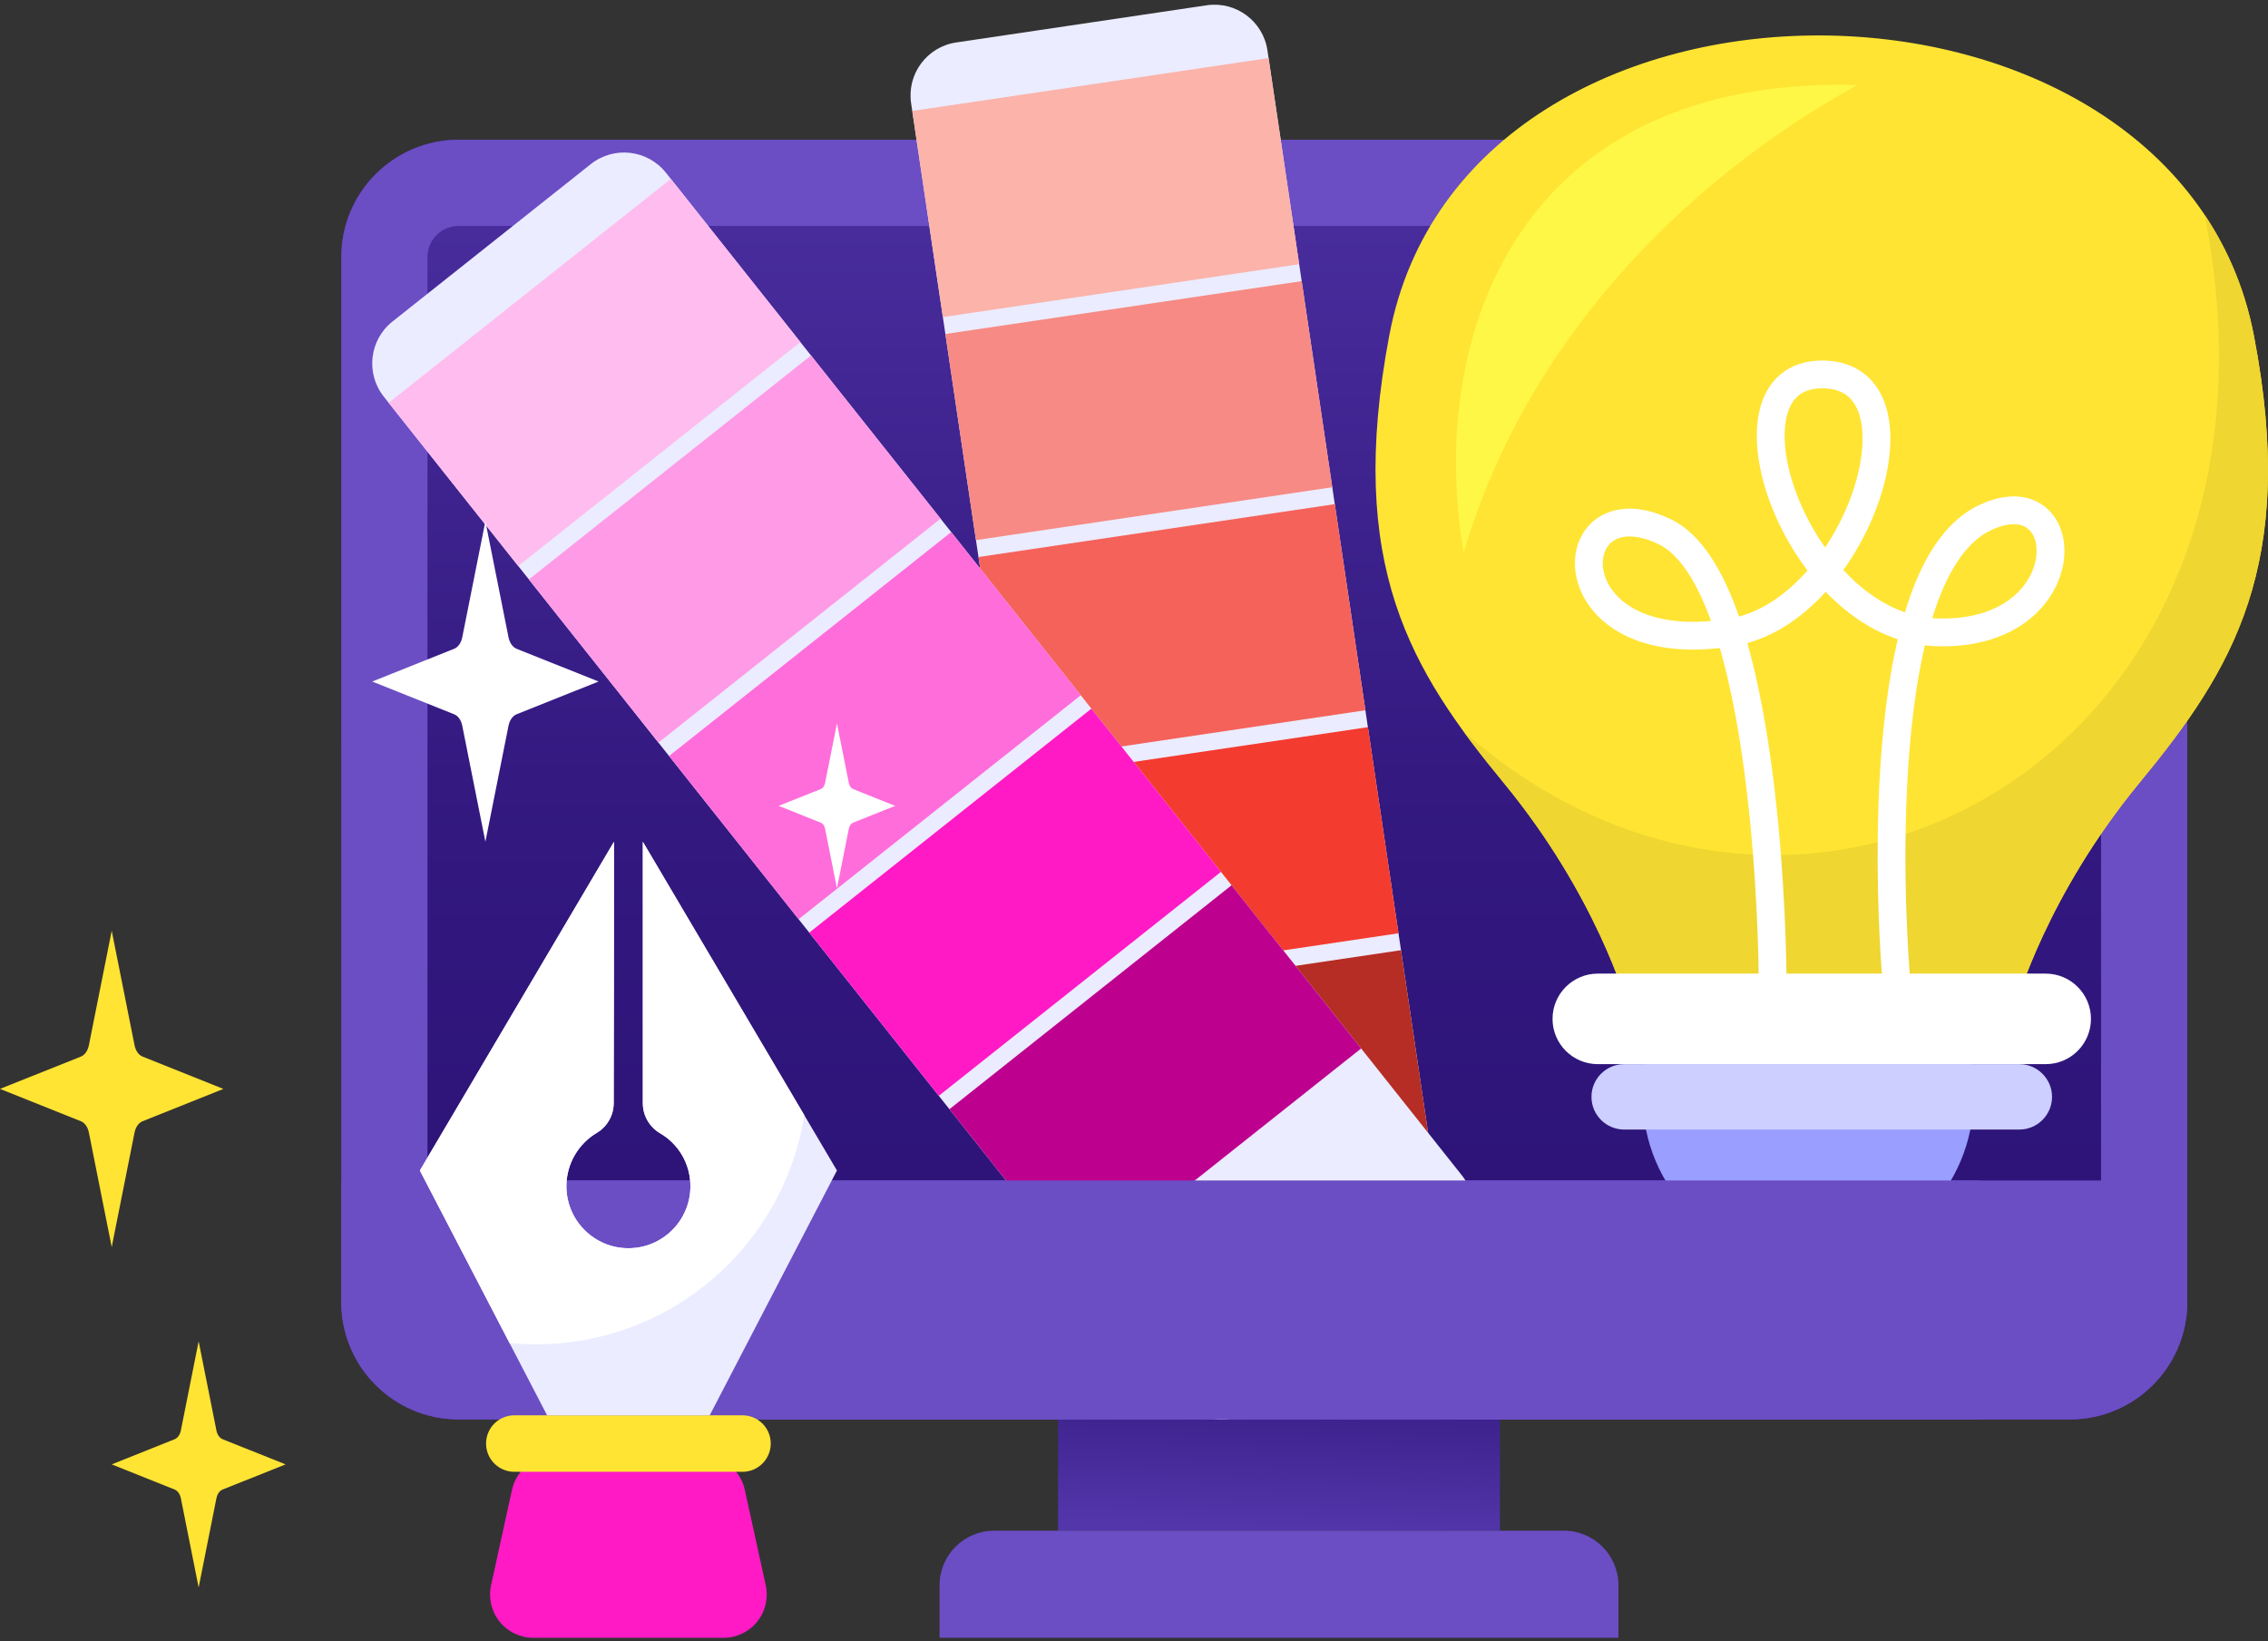 <?xml version="1.0" encoding="UTF-8" standalone="no"?><!DOCTYPE svg PUBLIC "-//W3C//DTD SVG 1.1//EN" "http://www.w3.org/Graphics/SVG/1.1/DTD/svg11.dtd"><svg width="100%" height="100%" viewBox="0 0 2461 1781" version="1.1" xmlns="http://www.w3.org/2000/svg" xmlns:xlink="http://www.w3.org/1999/xlink" xml:space="preserve" xmlns:serif="http://www.serif.com/" style="fill-rule:evenodd;clip-rule:evenodd;stroke-linecap:round;stroke-linejoin:round;stroke-miterlimit:1.5;"><rect x="0" y="0" width="2461" height="1781" fill="#333333" stroke="none"/><rect x="-0" y="0" width="2460.98" height="1780.11" style="fill:none;"/><g><path d="M121.22,1010.03l24.778,124.272c0.583,2.925 1.686,5.59 3.204,7.739c1.518,2.149 3.4,3.711 5.466,4.537l87.773,35.08l-87.773,35.08c-2.066,0.826 -3.948,2.388 -5.466,4.537c-1.518,2.149 -2.621,4.814 -3.204,7.739l-24.778,124.271l-24.777,-124.271c-0.583,-2.925 -1.686,-5.59 -3.204,-7.739c-1.518,-2.149 -3.4,-3.711 -5.466,-4.537l-87.773,-35.08l87.773,-35.08c2.066,-0.826 3.948,-2.388 5.466,-4.537c1.518,-2.149 2.621,-4.814 3.204,-7.739l24.777,-124.272Z" style="fill:#ffe433;"/><g><g><rect x="1148.1" y="1469.28" width="479.466" height="191.787" style="fill:url(#_Linear1);"/><path d="M1756.16,1720.35c-0,-32.743 -26.543,-59.286 -59.286,-59.286c-138.105,0 -479.98,0 -618.086,0c-32.742,0 -59.285,26.543 -59.285,59.286c-0,28.676 -0,56.977 -0,56.977l736.657,0c-0,0 -0,-28.301 -0,-56.977Z" style="fill:#6b4dc4;"/><path d="M2373.4,278.954c0,-70.271 -57.051,-127.322 -127.322,-127.322l-1748.46,-0c-70.271,-0 -127.322,57.051 -127.322,127.322l0,1134.03c0,70.271 57.051,127.323 127.322,127.323l1748.46,-0c70.271,-0 127.322,-57.052 127.322,-127.323l0,-1134.03Z" style="fill:url(#_Linear2);"/><clipPath id="_clip3"><path d="M2373.4,278.954c0,-70.271 -57.051,-127.322 -127.322,-127.322l-1748.46,-0c-70.271,-0 -127.322,57.051 -127.322,127.322l0,1134.03c0,70.271 57.051,127.323 127.322,127.323l1748.46,-0c70.271,-0 127.322,-57.052 127.322,-127.323l0,-1134.03Z"/></clipPath><g clip-path="url(#_clip3)"><rect x="334.778" y="1281.04" width="2088.79" height="259.267" style="fill:#6b4dc4;"/></g><path d="M2373.4,278.954l0,1134.03c0,70.271 -57.051,127.323 -127.322,127.323l-1748.46,-0c-70.271,-0 -127.322,-57.052 -127.322,-127.323l0,-1134.03c0,-70.271 57.051,-127.322 127.322,-127.322l1748.46,-0c70.271,-0 127.322,57.051 127.322,127.322Zm-93.558,0c-0,-18.635 -15.129,-33.764 -33.764,-33.764l-1748.46,0c-18.635,0 -33.764,15.129 -33.764,33.764l0,1134.03c0,18.635 15.129,33.764 33.764,33.764l1748.46,0c18.635,0 33.764,-15.129 33.764,-33.764l-0,-1134.03Z" style="fill:#6b4dc4;"/><g><path d="M1375.28,54.611c-4.702,-31.676 -34.236,-53.576 -65.912,-48.875l-271.846,40.348c-31.676,4.701 -53.577,34.235 -48.875,65.911l203.92,1373.94c4.701,31.676 34.235,53.576 65.912,48.875l271.846,-40.348c31.676,-4.701 53.576,-34.235 48.875,-65.911l-203.92,-1373.94Z" style="fill:#ebecff;"/><path d="M1376.53,63.036l-386.633,57.384l33.199,223.685l386.633,-57.384l-33.199,-223.685Z" style="fill:#fbb3aa;"/><path d="M1412.45,305.056l-386.633,57.384l33.199,223.685l386.633,-57.384l-33.199,-223.685Z" style="fill:#f78a84;"/><path d="M1448.37,547.076l-386.633,57.384l33.2,223.685l386.633,-57.384l-33.2,-223.685Z" style="fill:#f5625a;"/><path d="M1484.3,789.095l-386.633,57.385l33.199,223.684l386.633,-57.384l-33.199,-223.685Z" style="fill:#f43b30;"/><path d="M1520.21,1031.12l-386.633,57.384l33.2,223.685l386.633,-57.384l-33.2,-223.685Z" style="fill:#b62d25;"/><path d="M1371.99,1363.62c23.009,-3.415 44.463,12.493 47.878,35.503c3.415,23.01 -12.493,44.463 -35.503,47.878c-23.01,3.415 -44.463,-12.493 -47.878,-35.503c-3.415,-23.009 12.493,-44.463 35.503,-47.878Z" style="fill:#0b5587;"/></g><g><path d="M722.606,187.449c-19.91,-25.081 -56.437,-29.281 -81.519,-9.371l-215.252,170.865c-25.081,19.91 -29.28,56.437 -9.371,81.519l863.57,1087.91c19.91,25.082 56.437,29.281 81.519,9.371l215.252,-170.865c25.082,-19.909 29.281,-56.437 9.371,-81.519l-863.57,-1087.91Z" style="fill:#ebecff;"/><path d="M727.901,194.12l-306.141,243.013l140.593,177.117l306.142,-243.013l-140.594,-177.117Z" style="fill:#ffbcee;"/><path d="M880.019,385.755l-306.141,243.013l140.594,177.117l306.141,-243.013l-140.594,-177.117Z" style="fill:#ff9ae6;"/><path d="M1032.14,577.39l-306.142,243.013l140.594,177.117l306.141,-243.013l-140.593,-177.117Z" style="fill:#ff6ddb;"/><path d="M1184.26,769.025l-306.142,243.013l140.594,177.117l306.141,-243.013l-140.593,-177.117Z" style="fill:#ff1ac6;"/><path d="M1336.37,960.66l-306.142,243.013l140.594,177.117l306.141,-243.013l-140.593,-177.117Z" style="fill:#bd008e;"/><path d="M1374.26,1322.73c18.219,-14.463 44.752,-11.412 59.215,6.807c14.462,18.219 11.412,44.753 -6.808,59.215c-18.219,14.462 -44.752,11.412 -59.215,-6.807c-14.462,-18.22 -11.412,-44.753 6.808,-59.215Z" style="fill:#0b5587;"/></g><g><circle cx="1962.03" cy="1190.28" r="179.488" style="fill:#999eff;"/><path d="M2188.17,1088.38l-423.18,0c-0,0 -32.552,-116.492 -133.169,-238.667c-100.616,-122.175 -171.544,-235.702 -124.29,-485.859c82.8,-438.338 855.298,-429.342 938.099,-0c48.208,249.975 -23.675,363.684 -124.291,485.859c-100.616,122.175 -133.169,238.667 -133.169,238.667Z" style="fill:#ffe433;"/><clipPath id="_clip4"><path d="M2188.17,1088.38l-423.18,0c-0,0 -32.552,-116.492 -133.169,-238.667c-100.616,-122.175 -171.544,-235.702 -124.29,-485.859c82.8,-438.338 855.298,-429.342 938.099,-0c48.208,249.975 -23.675,363.684 -124.291,485.859c-100.616,122.175 -133.169,238.667 -133.169,238.667Z"/></clipPath><g clip-path="url(#_clip4)"><path d="M1588.23,793.968c371.637,326.794 918.625,23.508 804.13,-560.692c-61.669,-314.667 235.917,442.94 235.917,442.94l-767.145,881.784c-0,0 -183.542,-529.077 -272.902,-764.032Z" style="fill:#efd630;"/></g><path d="M2268.89,1105.67c0,-27.111 -22.01,-49.121 -49.121,-49.121l-485.996,-0c-27.11,-0 -49.121,22.01 -49.121,49.121c0,27.11 22.011,49.12 49.121,49.12l485.996,0c27.111,0 49.121,-22.01 49.121,-49.12Z" style="fill:#fff;"/><path d="M2226.65,1190.28c0,-19.583 -15.899,-35.483 -35.482,-35.483l-428.787,0c-19.584,0 -35.483,15.9 -35.483,35.483c-0,19.583 15.899,35.483 35.483,35.483l428.787,-0c19.583,-0 35.482,-15.9 35.482,-35.483Z" style="fill:#cccfff;"/><path d="M1588.23,599.899c-40.745,-238.721 62.127,-517.284 427.189,-507.705c-190.354,105.022 -361.023,281.251 -427.189,507.705Z" style="fill:#fff746;"/><path d="M1923.36,1056.55c-0,-0 -1.915,-425.023 -117.439,-479.797c-115.525,-54.773 -123.864,142.175 73.349,109.417c136.345,-22.648 219.541,-279.869 97.93,-279.869c-121.612,-0 -28.266,274.632 124.059,279.869c156.83,5.392 152.939,-170.402 53.513,-124.82c-134.595,61.705 -97.603,495.2 -97.603,495.2" style="fill:none;stroke:#fff;stroke-width:30.18px;"/></g><rect x="616.396" y="1281.04" width="1531.78" height="259.267" style="fill:#6b4dc4;"/></g><g><path d="M808.19,1616.71c-4.725,-21.55 -23.813,-36.907 -45.875,-36.907c-44.138,0 -116.726,0 -160.863,0c-22.063,0 -41.151,15.357 -45.876,36.907c-6.384,29.12 -15.401,70.247 -22.712,103.594c-3.046,13.892 0.367,28.416 9.282,39.497c8.915,11.081 22.371,17.526 36.593,17.526c58.44,0 147.849,0 206.288,0c14.223,0 27.679,-6.445 36.593,-17.526c8.915,-11.081 12.329,-25.605 9.283,-39.497c-7.312,-33.347 -16.329,-74.474 -22.713,-103.594Z" style="fill:#ff1ac6;"/><path d="M836.34,1566.51c-0,-16.914 -13.732,-30.646 -30.647,-30.646l-247.62,0c-16.914,0 -30.646,13.732 -30.646,30.646c-0,16.914 13.732,30.647 30.646,30.647l247.62,-0c16.915,-0 30.647,-13.733 30.647,-30.647Z" style="fill:#ffe433;"/><path d="M697.532,913.432l210.643,356.773l-138.057,265.663l-176.47,0l-138.057,-265.663l210.629,-356.749c-0.026,89.676 -0.102,227.806 -0.318,283.652c-0,13.161 -6.889,25.362 -18.158,32.161c-19.828,11.709 -33.14,33.299 -33.14,57.974c0,37.132 30.147,67.279 67.279,67.279c37.132,-0 67.279,-30.147 67.279,-67.279c-0,-24.675 -13.312,-46.265 -33.306,-57.699c-11.368,-6.855 -18.319,-19.161 -18.324,-32.436l0,-283.676Z" style="fill:#ebecff;"/><clipPath id="_clip5"><path d="M697.532,913.432l210.643,356.773l-138.057,265.663l-176.47,0l-138.057,-265.663l210.629,-356.749c-0.026,89.676 -0.102,227.806 -0.318,283.652c-0,13.161 -6.889,25.362 -18.158,32.161c-19.828,11.709 -33.14,33.299 -33.14,57.974c0,37.132 30.147,67.279 67.279,67.279c37.132,-0 67.279,-30.147 67.279,-67.279c-0,-24.675 -13.312,-46.265 -33.306,-57.699c-11.368,-6.855 -18.319,-19.161 -18.324,-32.436l0,-283.676Z"/></clipPath><g clip-path="url(#_clip5)"><circle cx="581.519" cy="1164.02" r="294.79" style="fill:#fff;"/></g></g><path d="M526.691,565.719l25.099,125.886c0.59,2.963 1.708,5.662 3.246,7.839c1.537,2.177 3.444,3.759 5.537,4.596l88.913,35.536l-88.913,35.535c-2.093,0.837 -4,2.419 -5.537,4.596c-1.538,2.178 -2.656,4.877 -3.246,7.84l-25.099,125.885l-25.099,-125.885c-0.591,-2.963 -1.709,-5.662 -3.246,-7.84c-1.538,-2.177 -3.445,-3.759 -5.537,-4.596l-88.913,-35.535l88.913,-35.536c2.092,-0.837 3.999,-2.419 5.537,-4.596c1.537,-2.177 2.655,-4.876 3.246,-7.839l25.099,-125.886Z" style="fill:#fff;"/><path d="M908.175,785.048l12.916,64.778c0.304,1.525 0.879,2.914 1.67,4.034c0.792,1.121 1.772,1.935 2.849,2.365l45.753,18.286l-45.753,18.286c-1.077,0.431 -2.057,1.245 -2.849,2.365c-0.791,1.121 -1.366,2.51 -1.67,4.034l-12.916,64.779l-12.915,-64.779c-0.304,-1.524 -0.879,-2.913 -1.67,-4.034c-0.792,-1.12 -1.773,-1.934 -2.85,-2.365l-45.752,-18.286l45.752,-18.286c1.077,-0.43 2.058,-1.244 2.85,-2.365c0.791,-1.12 1.366,-2.509 1.67,-4.034l12.915,-64.778Z" style="fill:#fff;"/></g><path d="M215.544,1455.57l19.279,96.698c0.454,2.276 1.313,4.349 2.494,6.022c1.181,1.672 2.646,2.888 4.253,3.53l68.298,27.296l-68.298,27.297c-1.607,0.642 -3.072,1.858 -4.253,3.53c-1.181,1.673 -2.04,3.746 -2.494,6.022l-19.279,96.697l-19.279,-96.697c-0.454,-2.276 -1.313,-4.349 -2.494,-6.022c-1.181,-1.672 -2.645,-2.888 -4.253,-3.53l-68.298,-27.297l68.298,-27.296c1.608,-0.642 3.072,-1.858 4.253,-3.53c1.181,-1.673 2.04,-3.746 2.494,-6.022l19.279,-96.698Z" style="fill:#ffe433;"/></g><defs><linearGradient id="_Linear1" x1="0" y1="0" x2="1" y2="0" gradientUnits="userSpaceOnUse" gradientTransform="matrix(-9.512,250.388,-250.388,-9.512,1426.53,1410.68)"><stop offset="0" style="stop-color:#280f71;stop-opacity:1"/><stop offset="1" style="stop-color:#5336aa;stop-opacity:1"/></linearGradient><linearGradient id="_Linear2" x1="0" y1="0" x2="1" y2="0" gradientUnits="userSpaceOnUse" gradientTransform="matrix(1.09086e-13,1781.5,-1781.5,1.09086e-13,1886.28,-62.307)"><stop offset="0" style="stop-color:#5336aa;stop-opacity:1"/><stop offset="0.51" style="stop-color:#331980;stop-opacity:1"/><stop offset="1" style="stop-color:#280f71;stop-opacity:1"/></linearGradient></defs></svg>